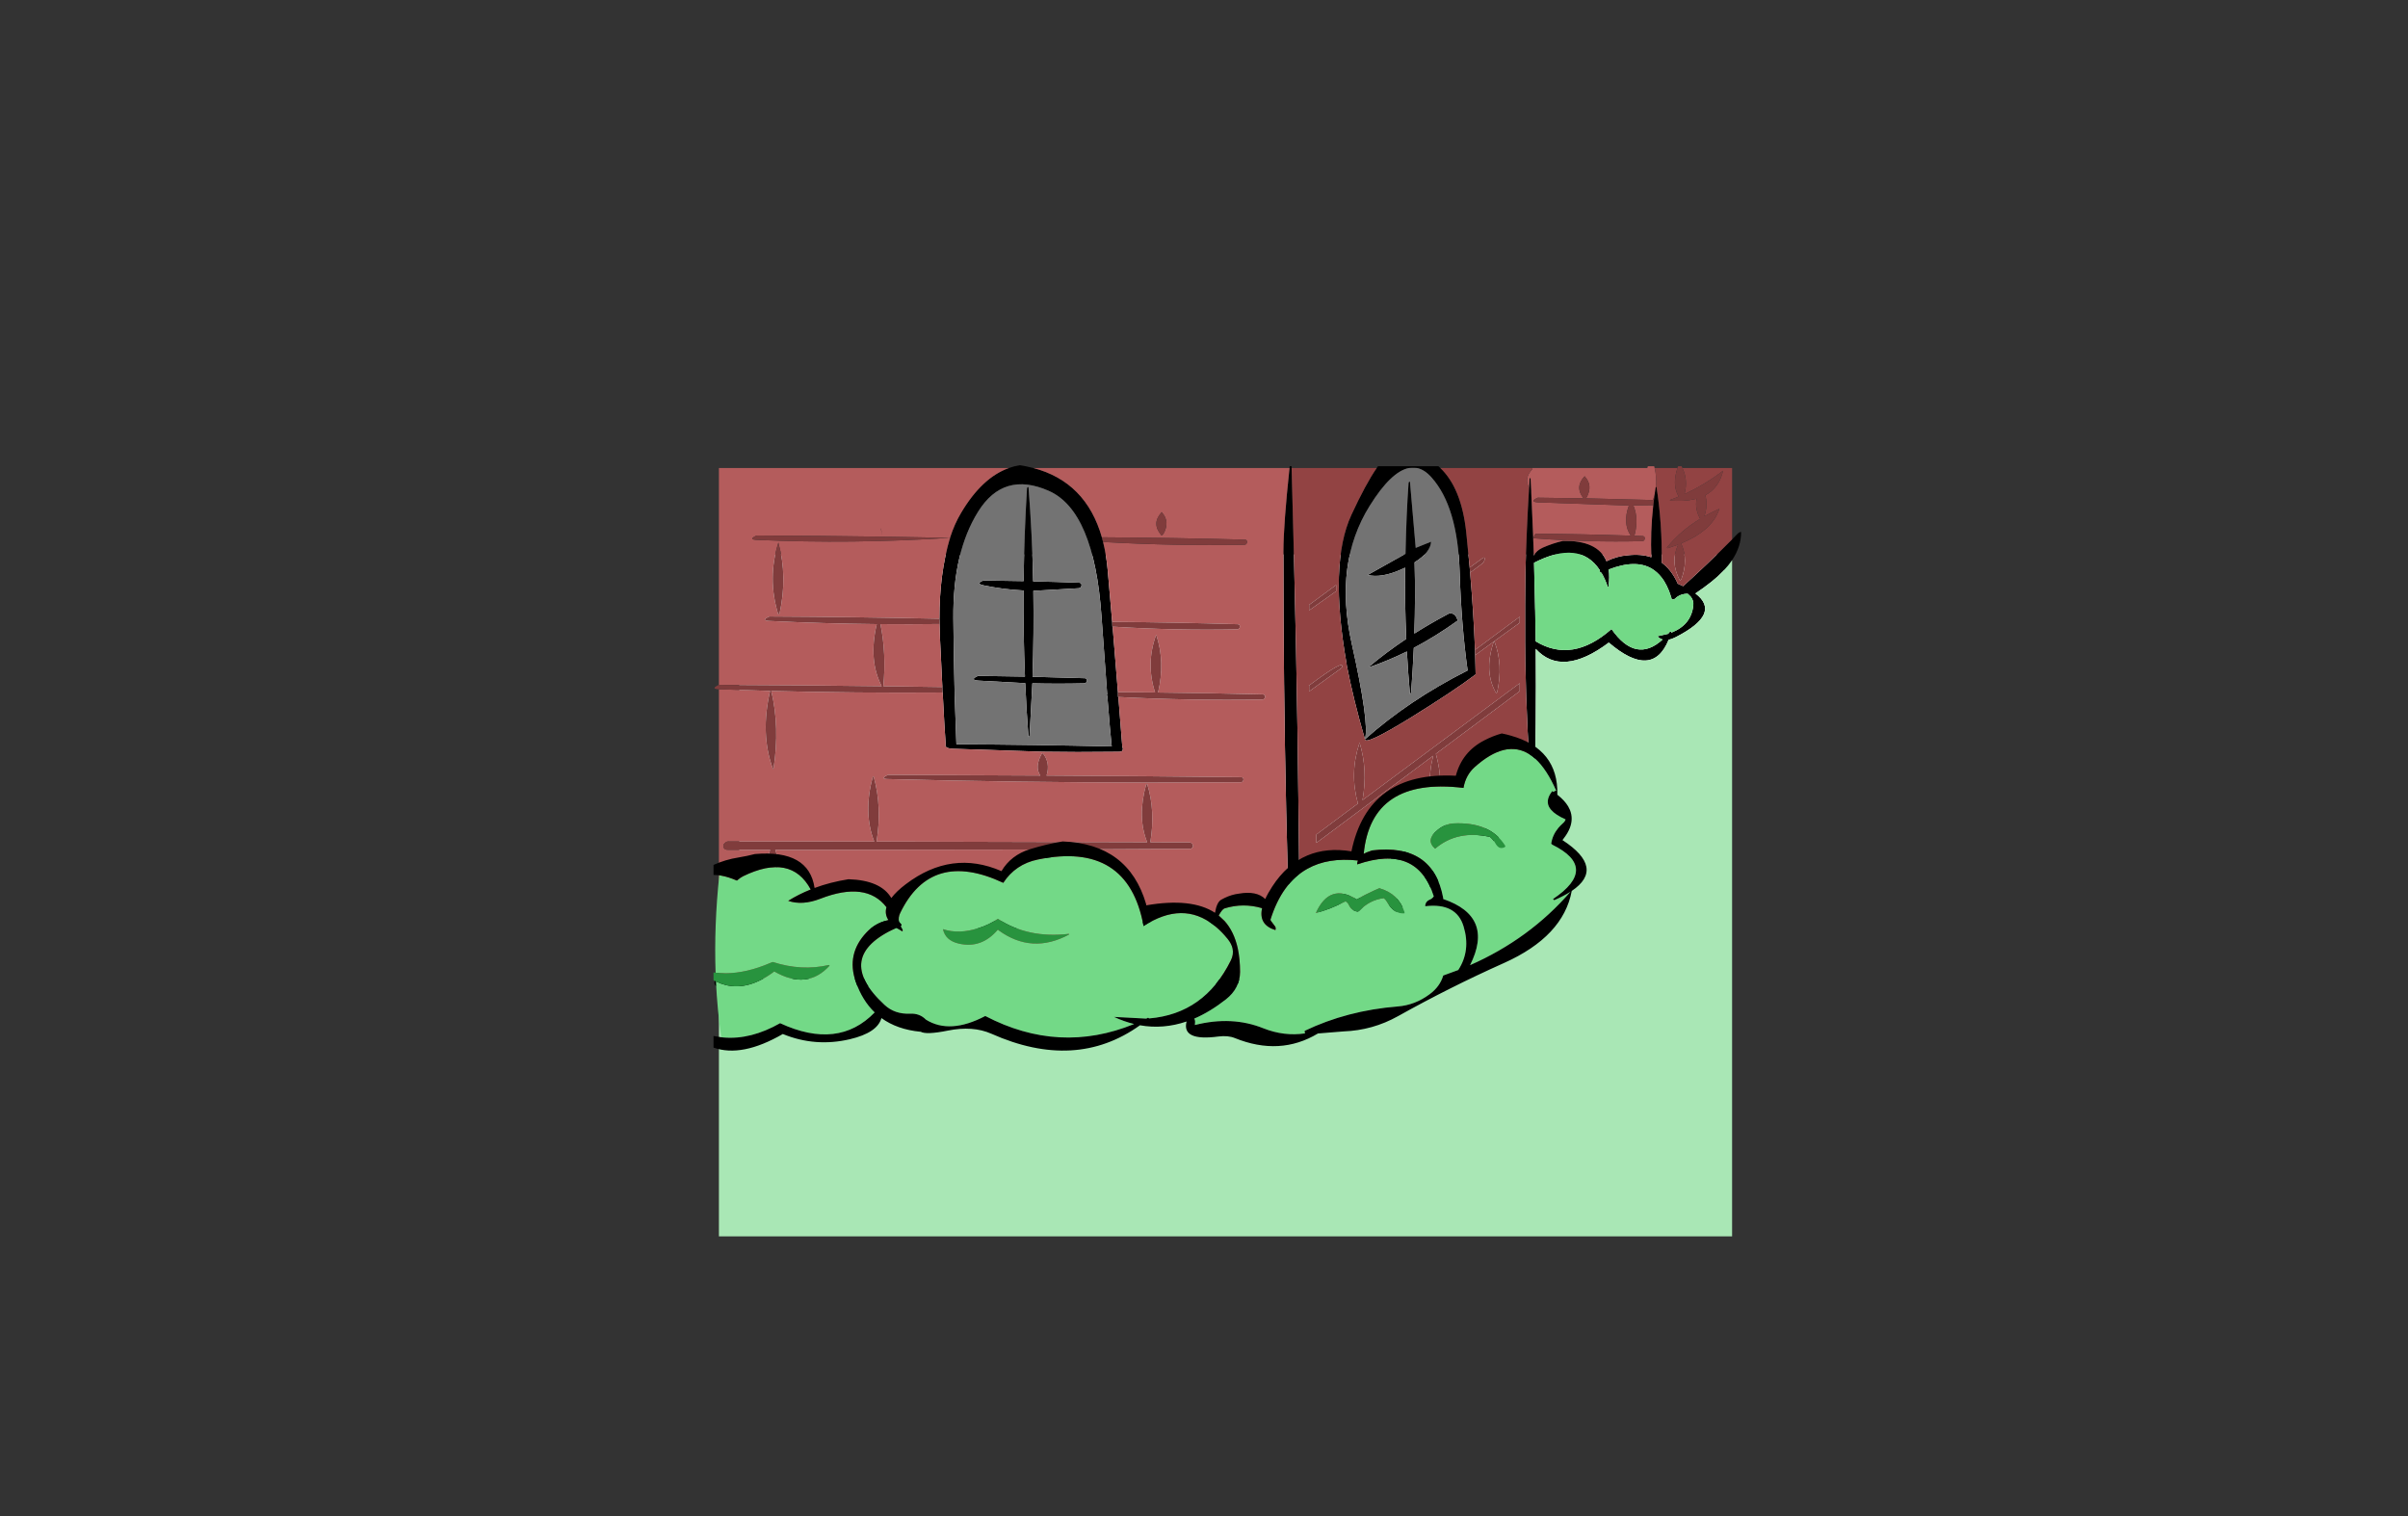 <?xml version="1.0" encoding="UTF-8" standalone="no"?>
<svg xmlns:xlink="http://www.w3.org/1999/xlink" height="842.55px" width="1337.95px" xmlns="http://www.w3.org/2000/svg">
  <rect width="100%" height="100%" fill="#333333" stroke="none"/>
  <g transform="matrix(1, 0, 0, 1, 407.45, 285.05)">
    <use height="4.5" transform="matrix(5.487, 0.0, 0.0, 81.567, 3.288, 23.017)" width="99.75" xlink:href="#shape0"/>
    <use height="428.5" transform="matrix(1.0, 0.0, 0.0, 1.0, -11.0, -26.55)" width="570.95" xlink:href="#shape1"/>
  </g>
  <defs>
    <g id="shape0" transform="matrix(1, 0, 0, 1, 49.85, -2.5)">
      <path d="M49.9 7.0 L-49.85 7.0 -49.85 2.5 49.9 2.5 49.9 7.0" fill="#ffffff" fill-rule="evenodd" stroke="none"/>
    </g>
    <g id="shape1" transform="matrix(1, 0, 0, 1, 11.0, 26.55)">
      <path d="M120.4 13.8 Q122.9 6.05 126.55 -0.05 138.15 -19.65 153.15 -25.0 156.05 -26.05 159.15 -26.55 163.1 -25.95 166.7 -25.0 196.0 -17.3 204.8 13.6 L205.45 16.1 Q207.3 23.45 208.05 32.1 L210.5 60.5 210.6 63.15 210.75 63.15 213.7 99.55 213.75 102.25 213.95 102.25 216.15 130.15 Q216.5 130.5 216.45 131.25 216.3 132.0 215.85 132.35 L214.95 132.65 210.6 132.7 Q191.3 132.95 172.0 132.65 L122.1 131.0 Q117.05 130.75 118.0 128.5 117.4 120.95 116.35 100.15 L116.3 99.75 Q116.1 98.5 116.15 96.7 L114.85 69.9 114.6 61.7 114.7 61.7 114.55 58.75 Q114.45 34.0 120.4 13.8 L120.4 14.85 Q120.6 13.8 120.4 13.8 M164.0 -14.5 Q166.05 11.6 166.6 38.0 179.4 38.25 192.2 38.75 193.55 38.85 193.5 40.25 193.2 41.65 191.9 41.8 L166.7 43.25 Q167.05 67.0 166.25 91.0 L195.2 91.8 Q196.55 91.8 196.5 93.25 196.2 94.6 195.0 94.65 180.55 95.0 166.15 94.65 L164.6 123.95 164.0 124.5 Q162.85 109.6 162.2 94.55 L136.15 93.15 Q131.05 92.75 136.0 90.5 L162.05 90.9 Q161.05 67.15 161.25 43.05 149.8 42.45 139.05 40.2 134.4 39.2 139.0 37.5 150.15 37.6 161.3 37.85 161.6 12.15 163.2 -13.95 163.25 -14.25 164.0 -14.5 M309.05 -25.0 L309.15 -26.0 310.2 -26.0 310.2 -25.0 Q313.2 81.2 314.05 166.0 L314.65 220.65 Q314.95 243.5 314.45 254.75 L314.25 257.3 Q373.95 209.75 433.4 163.0 L439.95 157.85 442.95 155.5 Q443.55 157.3 443.5 159.2 443.45 161.05 442.7 163.0 441.8 165.35 439.95 167.75 437.05 171.55 431.75 175.55 372.7 220.45 314.2 257.75 313.5 263.25 311.4 261.4 149.15 263.35 -8.0 263.15 -10.6 263.15 -10.5 260.75 L-10.35 260.1 Q-9.3 258.65 -8.0 258.5 149.5 258.5 306.95 259.0 308.2 259.0 309.9 259.7 L310.15 259.8 309.95 259.5 309.35 242.0 Q308.05 204.2 307.2 166.0 305.6 94.25 305.65 21.25 305.7 6.35 309.05 -25.0 M357.5 -25.0 L358.2 -26.0 391.75 -26.0 392.85 -25.0 Q404.55 -13.8 407.2 10.45 L409.15 30.3 409.4 33.2 409.4 33.15 Q411.3 55.3 412.1 76.1 L412.15 79.0 412.2 79.0 412.45 89.7 Q400.1 99.05 375.65 114.15 351.2 129.15 350.95 125.75 375.3 104.05 407.5 87.75 L408.0 87.5 Q404.5 62.5 403.55 32.4 402.45 -3.45 388.0 -19.7 384.1 -24.15 379.8 -25.0 377.65 -25.45 375.45 -25.0 365.5 -23.1 353.6 -4.0 333.65 27.95 343.6 72.5 353.55 117.0 350.95 125.75 344.6 103.85 340.95 85.1 L340.75 84.05 340.8 84.0 Q330.85 28.2 343.45 1.0 351.35 -16.1 357.5 -25.0 M554.95 14.65 L558.0 11.55 Q558.95 10.6 559.95 10.5 560.05 18.5 554.95 26.2 550.9 32.25 543.55 38.15 539.1 41.7 534.55 44.7 549.3 55.85 523.7 68.95 521.55 70.05 519.7 70.4 510.65 92.7 486.45 72.0 460.45 91.5 445.85 75.5 446.2 116.8 445.05 158.75 445.05 159.85 443.95 160.25 L443.85 159.15 Q440.75 121.3 440.05 82.55 L439.95 71.8 439.95 51.05 440.1 33.6 Q440.7 9.95 442.15 -14.0 L442.45 -19.2 442.95 -19.5 443.35 -12.25 443.35 -11.45 444.45 13.9 444.45 14.45 444.45 14.75 444.8 23.6 Q446.25 20.8 449.85 19.2 455.35 16.8 460.95 15.5 480.4 15.15 485.15 26.8 490.9 23.95 496.95 23.5 504.35 22.65 510.1 24.6 509.5 10.75 511.1 -3.9 L511.9 -10.35 512.45 -14.2 512.55 -14.35 512.95 -14.5 Q516.15 6.05 515.85 27.6 521.1 31.4 524.4 38.5 L524.7 39.25 527.75 40.65 Q541.45 28.3 554.95 14.65 M136.05 -0.8 Q121.9 21.8 122.25 58.6 122.4 77.85 122.95 99.65 L122.95 100.45 123.95 128.5 Q167.1 128.75 210.25 129.7 209.4 122.0 207.8 101.6 207.3 101.3 207.75 100.85 L204.55 57.1 Q200.45 -1.2 175.3 -12.3 150.15 -23.4 136.05 -0.8 M375.95 -17.5 L379.15 19.4 387.7 15.95 Q387.4 21.85 378.55 27.4 379.05 47.05 378.4 67.0 387.2 61.4 396.55 56.45 L397.95 55.7 Q401.05 55.6 402.2 58.95 L402.45 59.8 Q390.4 68.45 378.1 74.95 377.55 87.35 376.6 99.9 L375.95 100.55 Q374.9 88.8 374.25 76.95 364.0 82.0 353.6 85.6 L353.45 85.2 Q363.25 77.05 373.9 69.95 373.05 50.3 373.25 30.35 L370.8 31.5 Q360.05 36.25 352.45 34.45 L373.5 22.65 Q373.95 0.55 375.2 -16.85 375.2 -17.2 375.95 -17.5 M521.4 66.4 Q532.25 62.1 533.4 51.4 533.7 48.5 531.9 46.4 L530.45 45.0 Q530.35 44.85 530.2 44.85 526.0 44.9 523.3 47.55 522.7 48.1 521.45 48.0 L521.05 46.6 Q519.0 39.85 515.6 35.6 513.3 32.75 510.45 31.0 501.4 25.55 486.35 31.4 487.0 35.6 486.25 40.95 L485.95 41.25 Q484.4 36.6 482.3 33.1 L482.1 33.2 Q481.95 33.25 481.45 32.5 L481.35 31.6 Q470.05 14.75 444.9 27.65 L445.5 53.6 445.55 54.95 445.65 61.5 445.8 71.3 Q466.15 83.7 487.95 64.5 501.5 83.85 516.35 70.3 514.7 69.8 513.45 68.5 L519.4 67.15 520.45 65.9 521.2 66.0 521.1 66.3 521.05 66.55 521.4 66.4" fill="#000000" fill-rule="evenodd" stroke="none"/>
      <path d="M153.15 -25.0 Q138.15 -19.65 126.55 -0.05 122.9 6.05 120.4 13.8 114.45 34.0 114.55 58.75 67.25 57.75 20.0 57.5 15.05 59.75 20.1 60.0 49.85 61.45 79.7 61.75 74.95 81.9 82.45 96.25 37.2 95.65 -8.0 95.5 L-8.0 -25.0 153.15 -25.0 M114.6 61.7 L114.85 69.9 116.15 96.7 83.35 96.25 Q85.1 78.2 81.75 61.75 98.15 61.9 114.6 61.7 M116.3 99.75 L116.35 100.15 Q117.4 120.95 118.0 128.5 117.05 130.75 122.1 131.0 L172.0 132.65 Q191.3 132.95 210.6 132.7 L214.95 132.65 215.85 132.35 Q216.3 132.0 216.45 131.25 216.5 130.5 216.15 130.15 L213.95 102.25 Q253.85 104.3 293.95 103.65 295.2 103.65 295.45 102.25 295.55 100.85 294.2 100.8 265.1 100.05 236.0 99.75 240.0 82.8 235.0 67.7 L234.95 67.5 234.95 67.7 Q229.1 83.55 234.35 99.7 L213.7 99.55 210.75 63.15 Q245.25 65.35 279.95 64.65 281.2 64.65 281.45 63.25 281.55 61.85 280.2 61.8 245.35 60.75 210.5 60.5 L208.05 32.1 Q207.3 23.45 205.45 16.1 L204.8 13.6 Q196.0 -17.3 166.7 -25.0 L309.05 -25.0 Q305.7 6.35 305.65 21.25 305.6 94.25 307.2 166.0 308.05 204.2 309.35 242.0 L309.95 259.5 309.9 259.7 Q308.2 259.0 306.95 259.0 149.5 258.5 -8.0 258.5 L-8.0 97.95 -7.9 97.95 20.45 98.85 Q14.9 122.7 21.9 141.9 L22.0 142.25 22.15 142.15 22.2 142.1 22.4 141.7 Q25.85 118.95 21.1 98.9 68.65 100.1 116.3 99.75 M238.05 -0.4 L237.95 -0.5 237.9 -0.3 Q232.15 5.9 237.95 12.5 L238.85 11.8 Q242.9 4.85 238.05 -0.4 M443.95 -25.0 L507.85 -25.0 508.15 -26.0 511.65 -26.0 511.9 -25.0 Q513.15 -19.9 512.6 -14.5 L512.55 -14.35 512.45 -14.2 511.9 -10.35 511.05 -7.2 473.85 -8.15 473.85 -8.2 Q477.95 -15.2 472.95 -20.5 L472.9 -20.3 Q467.4 -14.4 472.4 -8.15 L446.95 -8.5 Q442.05 -6.25 447.15 -5.9 L497.6 -4.15 Q494.0 5.75 498.65 12.6 472.3 11.7 445.95 11.5 445.1 11.9 444.65 13.95 L446.15 14.15 Q475.45 16.35 504.95 15.65 506.2 15.65 506.45 14.25 506.5 12.85 505.2 12.8 L500.65 12.65 Q503.25 3.45 500.1 -4.2 L510.95 -4.35 511.15 -4.35 511.1 -3.9 Q509.5 10.75 510.1 24.6 504.35 22.65 496.95 23.5 490.9 23.95 485.15 26.8 480.4 15.15 460.95 15.5 455.35 16.8 449.85 19.2 446.25 20.8 444.8 23.6 L444.45 14.75 444.45 14.45 444.45 13.9 443.35 -11.45 443.35 -12.25 442.95 -19.5 442.45 -19.2 442.15 -14.0 Q439.2 -19.3 443.9 -24.3 L443.95 -24.5 443.95 -25.0 M205.45 16.1 Q244.6 18.35 283.95 17.65 285.2 17.65 285.45 16.25 285.55 14.85 284.2 14.8 244.6 13.75 205.0 13.5 L205.45 16.1 M174.05 145.9 Q176.25 138.8 172.0 133.5 171.5 133.6 171.3 133.9 167.3 141.2 170.6 145.9 L86.0 145.5 Q81.05 147.75 86.0 147.85 158.0 149.7 229.95 149.8 L281.95 149.65 Q283.2 149.6 283.45 148.25 283.5 146.8 282.2 146.8 228.1 146.2 174.05 145.9 M175.2 187.0 L253.95 186.6 Q254.6 186.6 255.1 185.9 L255.45 185.25 Q255.3 183.0 252.95 183.0 L231.7 182.95 Q234.6 165.65 230.0 150.7 L229.95 150.5 Q229.45 150.6 229.4 150.85 224.3 168.9 229.95 182.95 L79.6 182.55 Q82.7 163.35 78.05 146.7 L78.0 146.5 77.4 146.85 Q72.15 166.8 78.3 182.55 L-3.0 182.5 Q-4.3 182.65 -5.35 184.1 L-5.5 184.75 Q-5.6 187.15 -3.0 187.15 L20.45 187.2 Q16.8 197.4 22.85 204.1 L23.0 204.25 23.45 203.65 Q26.25 194.5 23.3 187.2 L174.35 187.0 Q168.95 203.9 175.95 216.15 L176.0 216.25 176.25 215.95 Q179.95 200.3 175.2 187.0 M82.0 8.75 L82.8 12.45 82.0 8.5 82.0 8.75 M120.4 13.8 L82.85 13.15 82.8 13.15 Q47.9 12.65 13.0 12.5 8.05 14.75 13.1 14.95 66.25 17.3 120.4 13.8 M25.1 16.75 L25.0 16.5 24.95 16.75 Q18.8 36.4 25.0 56.5 L25.7 55.85 Q30.2 35.35 25.1 16.75 M24.0 226.5 Q22.7 226.65 21.65 228.1 L21.45 228.75 Q21.4 231.15 24.0 231.15 145.0 231.35 265.95 230.6 266.6 230.6 267.1 229.9 L267.45 229.25 Q267.3 227.0 264.95 227.0 144.5 226.5 24.0 226.5" fill="#b45c5c" fill-rule="evenodd" stroke="none"/>
      <path d="M164.0 -14.5 Q163.25 -14.25 163.2 -13.95 161.6 12.15 161.3 37.85 150.15 37.6 139.0 37.5 134.4 39.2 139.05 40.2 149.8 42.45 161.25 43.05 161.05 67.15 162.05 90.9 L136.0 90.5 Q131.05 92.75 136.15 93.15 L162.2 94.55 Q162.85 109.6 164.0 124.5 L164.6 123.95 166.15 94.65 Q180.55 95.0 195.0 94.65 196.2 94.6 196.5 93.25 196.55 91.8 195.2 91.8 L166.25 91.0 Q167.05 67.0 166.7 43.25 L191.9 41.8 Q193.2 41.65 193.5 40.25 193.55 38.85 192.2 38.75 179.4 38.25 166.6 38.0 166.05 11.6 164.0 -14.5 M375.95 -17.5 Q375.2 -17.2 375.2 -16.85 373.95 0.55 373.5 22.65 L352.45 34.45 Q360.05 36.25 370.8 31.5 L373.25 30.35 Q373.05 50.3 373.9 69.95 363.25 77.05 353.45 85.2 L353.6 85.6 Q364.0 82.0 374.25 76.95 374.9 88.8 375.95 100.55 L376.6 99.9 Q377.55 87.35 378.1 74.95 390.4 68.45 402.45 59.8 L402.2 58.95 Q401.05 55.6 397.95 55.7 L396.55 56.45 Q387.2 61.4 378.4 67.0 379.05 47.05 378.55 27.4 387.4 21.85 387.7 15.95 L379.15 19.4 375.95 -17.5 M136.05 -0.8 Q150.15 -23.4 175.3 -12.3 200.45 -1.2 204.55 57.1 L207.75 100.85 Q207.3 101.3 207.8 101.6 209.4 122.0 210.25 129.7 167.1 128.75 123.95 128.5 L122.95 100.45 122.95 99.65 Q122.4 77.85 122.25 58.6 121.9 21.8 136.05 -0.8 M379.8 -25.0 Q384.1 -24.15 388.0 -19.7 402.45 -3.45 403.55 32.4 404.5 62.5 408.0 87.5 L407.5 87.75 Q375.3 104.05 350.95 125.75 353.55 117.0 343.6 72.5 333.65 27.95 353.6 -4.0 365.5 -23.1 375.45 -25.0 L379.8 -25.0" fill="#737373" fill-rule="evenodd" stroke="none"/>
      <path d="M237.9 -0.3 L237.95 -0.5 238.05 -0.4 237.9 -0.3 M422.4 71.85 Q422.45 71.6 422.95 71.5 L423.0 71.65 422.4 71.85 M348.0 127.7 L347.95 127.7 347.95 127.5 348.0 127.7 M390.9 168.1 L391.25 167.95 390.95 168.25 390.9 168.1 M434.95 140.05 L436.95 138.55 436.95 143.0 434.95 144.5 432.95 146.0 346.2 210.75 323.95 227.3 323.95 222.65 432.95 141.5 434.95 140.05 M347.95 228.25 Q341.1 221.8 346.3 210.9 346.45 210.6 346.95 210.5 351.9 218.05 348.3 227.9 L347.95 228.25 M319.95 96.0 L319.7 96.0 319.85 95.9 319.95 96.0 M234.95 67.7 L234.95 67.5 235.0 67.7 234.95 67.7 M174.35 187.0 L175.2 187.0 Q179.95 200.3 176.25 215.95 L176.0 216.25 175.95 216.15 Q168.95 203.9 174.35 187.0 M230.0 150.7 L229.4 150.85 Q229.45 150.6 229.95 150.5 L230.0 150.7 M78.05 146.7 L77.4 146.85 78.0 146.5 78.05 146.7 M22.85 204.1 L23.45 203.65 23.0 204.25 22.85 204.1 M82.0 8.75 L82.0 8.5 82.8 12.45 82.0 8.75 M25.1 16.75 L24.95 16.75 25.0 16.5 25.1 16.75 M22.4 141.7 L22.2 142.1 22.15 142.15 22.0 142.25 21.9 141.9 22.4 141.7 M24.0 226.5 Q144.5 226.5 264.95 227.0 267.3 227.0 267.45 229.25 L267.1 229.9 Q266.6 230.6 265.95 230.6 145.0 231.35 24.0 231.15 21.4 231.15 21.45 228.75 L21.65 228.1 Q22.7 226.65 24.0 226.5" fill="#0d0d0d" fill-rule="evenodd" stroke="none"/>
      <path d="M443.5 159.2 Q443.55 157.3 442.95 155.5 L439.95 157.85 433.4 163.0 Q373.95 209.75 314.25 257.3 L314.45 254.75 Q314.95 243.5 314.65 220.65 L314.05 166.0 Q313.2 81.2 310.2 -25.0 L357.5 -25.0 Q351.35 -16.1 343.45 1.0 330.85 28.2 340.8 84.0 L340.75 84.05 340.95 85.1 Q344.6 103.85 350.95 125.75 351.2 129.15 375.65 114.15 400.1 99.05 412.45 89.7 L412.2 79.0 422.25 71.65 432.95 63.9 434.95 62.45 436.95 61.0 436.95 57.65 434.95 59.15 432.95 60.6 412.1 76.1 Q411.3 55.3 409.4 33.15 L416.0 28.2 Q417.25 27.2 417.5 25.65 417.55 24.15 416.25 25.15 L409.15 30.3 407.2 10.45 Q404.55 -13.8 392.85 -25.0 L443.95 -25.0 443.95 -24.5 443.9 -24.3 Q439.2 -19.3 442.15 -14.0 440.7 9.95 440.1 33.6 L439.95 51.05 439.95 71.8 440.05 82.55 Q440.75 121.3 443.85 159.15 L443.5 159.2 M511.9 -25.0 L524.6 -25.0 Q521.45 -15.65 525.25 -9.1 L520.45 -7.25 520.5 -6.9 Q523.9 -6.65 526.95 -6.75 L527.0 -6.75 Q531.55 -6.95 535.25 -7.95 534.1 -2.45 537.2 3.25 526.25 9.9 518.7 19.25 519.1 19.6 519.3 19.55 L524.95 17.6 Q520.45 27.35 525.95 37.5 L526.75 36.8 Q530.8 26.05 526.65 16.9 544.05 9.65 547.9 -2.35 543.5 -0.4 539.5 1.85 541.65 -4.35 540.05 -9.85 547.75 -14.0 549.95 -23.5 539.75 -15.7 528.5 -10.5 530.55 -18.3 527.35 -25.0 L554.95 -25.0 554.95 14.65 Q541.45 28.3 527.75 40.65 L524.7 39.25 524.4 38.5 Q521.1 31.4 515.85 27.6 516.15 6.05 512.95 -14.5 L512.6 -14.5 Q513.15 -19.9 511.9 -25.0 M423.0 71.65 L422.95 71.5 Q422.45 71.6 422.4 71.85 416.9 88.4 423.95 100.25 L424.4 99.65 Q427.8 84.35 423.0 71.65 M391.25 167.95 Q394.9 149.75 390.35 133.8 L432.95 102.0 434.95 100.5 436.95 99.0 436.95 94.6 434.95 96.1 432.95 97.55 349.6 159.55 Q352.6 142.85 348.0 127.7 L347.95 127.5 347.95 127.7 Q342.3 144.35 347.05 161.45 L323.95 178.65 323.95 183.3 388.85 134.9 Q384.25 153.65 390.9 168.1 L390.95 168.25 391.25 167.95 M334.95 40.0 L319.95 51.05 319.95 54.1 334.95 43.45 334.95 40.0 M347.95 228.25 L348.3 227.9 Q351.9 218.05 346.95 210.5 346.45 210.6 346.3 210.9 341.1 221.8 347.95 228.25 M434.95 140.05 L432.95 141.5 323.95 222.65 323.95 227.3 346.2 210.75 432.95 146.0 434.95 144.5 436.95 143.0 436.95 138.55 434.95 140.05 M319.85 95.9 L319.7 96.0 319.95 96.0 319.95 99.15 338.05 86.05 Q340.65 80.3 319.85 95.9" fill="#924343" fill-rule="evenodd" stroke="none"/>
      <path d="M-8.0 263.15 Q149.15 263.35 311.4 261.4 313.5 263.25 314.2 257.75 372.7 220.45 431.75 175.55 437.05 171.55 439.95 167.75 441.8 165.35 442.7 163.0 443.45 161.05 443.5 159.2 L443.85 159.15 443.95 160.25 Q445.05 159.85 445.05 158.75 446.2 116.8 445.85 75.5 460.45 91.5 486.45 72.0 510.65 92.7 519.7 70.4 521.55 70.05 523.7 68.95 549.3 55.85 534.55 44.7 539.1 41.7 543.55 38.15 550.9 32.25 554.95 26.2 L554.95 401.95 -8.0 401.95 -8.0 263.15 M521.1 66.3 L521.4 66.4 521.05 66.55 521.1 66.3" fill="#a9e7b5" fill-rule="evenodd" stroke="none"/>
      <path d="M445.5 53.6 L444.9 27.65 Q470.05 14.75 481.35 31.6 L481.45 32.5 Q481.95 33.25 482.1 33.2 L482.3 33.1 Q484.4 36.6 485.95 41.25 L486.25 40.95 Q487.0 35.6 486.35 31.4 501.4 25.55 510.45 31.0 513.3 32.75 515.6 35.6 519.0 39.85 521.05 46.6 L521.45 48.0 Q522.7 48.1 523.3 47.55 526.0 44.9 530.2 44.85 530.35 44.85 530.45 45.0 L531.9 46.4 Q533.7 48.5 533.4 51.4 532.25 62.1 521.4 66.4 L521.1 66.3 521.2 66.0 520.45 65.9 519.4 67.15 513.45 68.5 Q514.7 69.8 516.35 70.3 501.5 83.85 487.95 64.5 466.15 83.7 445.8 71.3 L445.65 61.5 445.55 54.95 445.55 53.7 445.5 53.6" fill="#73d987" fill-rule="evenodd" stroke="none"/>
      <path d="M120.4 13.8 Q120.6 13.8 120.4 14.85 L120.4 13.8 Q66.25 17.3 13.1 14.95 8.05 14.75 13.0 12.5 47.9 12.65 82.8 13.15 L82.85 13.15 120.4 13.8 M114.55 58.75 L114.7 61.7 114.6 61.7 Q98.15 61.9 81.75 61.75 85.1 78.2 83.35 96.25 L116.15 96.7 Q116.1 98.5 116.3 99.75 68.65 100.1 21.1 98.9 25.85 118.95 22.4 141.7 L21.9 141.9 Q14.9 122.7 20.45 98.85 L-7.9 97.95 -8.0 97.95 Q-12.9 97.75 -8.0 95.5 37.2 95.65 82.45 96.25 74.95 81.9 79.7 61.75 49.85 61.45 20.1 60.0 15.05 59.75 20.0 57.5 67.25 57.75 114.55 58.75 M213.95 102.25 L213.75 102.25 213.7 99.55 234.35 99.7 Q229.1 83.55 234.95 67.7 L235.0 67.7 Q240.0 82.8 236.0 99.75 265.1 100.05 294.2 100.8 295.55 100.85 295.45 102.25 295.2 103.65 293.95 103.65 253.85 104.3 213.95 102.25 M210.75 63.15 L210.6 63.15 210.5 60.5 Q245.35 60.75 280.2 61.8 281.55 61.85 281.45 63.25 281.2 64.65 279.95 64.65 245.25 65.35 210.75 63.15 M237.9 -0.3 L238.05 -0.4 Q242.9 4.85 238.85 11.8 L237.95 12.5 Q232.15 5.9 237.9 -0.3 M524.6 -25.0 L524.95 -26.0 526.85 -26.0 527.35 -25.0 Q530.55 -18.3 528.5 -10.5 539.75 -15.7 549.95 -23.5 547.75 -14.0 540.05 -9.85 541.65 -4.35 539.5 1.85 543.5 -0.4 547.9 -2.35 544.05 9.65 526.65 16.9 530.8 26.05 526.75 36.8 L525.95 37.5 Q520.45 27.35 524.95 17.6 L519.3 19.55 Q519.1 19.6 518.7 19.25 526.25 9.9 537.2 3.25 534.1 -2.45 535.25 -7.95 531.55 -6.95 527.0 -6.75 L526.95 -6.75 Q523.9 -6.65 520.5 -6.9 L520.45 -7.25 525.25 -9.1 Q521.45 -15.65 524.6 -25.0 M412.2 79.0 L412.15 79.0 412.1 76.1 432.95 60.6 434.95 59.15 436.95 57.65 436.95 61.0 434.95 62.45 432.95 63.9 422.25 71.65 412.2 79.0 M409.4 33.15 L409.4 33.2 409.15 30.3 416.25 25.15 Q417.55 24.15 417.5 25.65 417.25 27.2 416.0 28.2 L409.4 33.15 M511.1 -3.9 L511.15 -4.35 510.95 -4.35 500.1 -4.2 Q503.25 3.45 500.65 12.65 L505.2 12.8 Q506.5 12.85 506.45 14.25 506.2 15.65 504.95 15.65 475.45 16.35 446.15 14.15 L444.65 13.95 Q445.1 11.9 445.95 11.5 472.3 11.7 498.65 12.6 494.0 5.75 497.6 -4.15 L447.15 -5.9 Q442.05 -6.25 446.95 -8.5 L472.4 -8.15 Q467.4 -14.4 472.9 -20.3 L472.95 -20.5 Q477.95 -15.2 473.85 -8.2 L473.85 -8.15 511.05 -7.2 511.9 -10.35 511.1 -3.9 M422.4 71.85 L423.0 71.65 Q427.8 84.35 424.4 99.65 L423.95 100.25 Q416.9 88.4 422.4 71.85 M348.0 127.7 Q352.6 142.85 349.6 159.55 L432.95 97.55 434.95 96.1 436.95 94.6 436.95 99.0 434.95 100.5 432.95 102.0 390.35 133.8 Q394.9 149.75 391.25 167.95 L390.9 168.1 Q384.25 153.65 388.85 134.9 L323.95 183.3 323.95 178.65 347.05 161.45 Q342.3 144.35 347.95 127.7 L348.0 127.7 M334.95 40.0 L334.95 43.45 319.95 54.1 319.95 51.05 334.95 40.0 M205.45 16.1 L205.0 13.5 Q244.6 13.75 284.2 14.8 285.55 14.85 285.45 16.25 285.2 17.65 283.95 17.65 244.6 18.35 205.45 16.1 M319.95 96.0 L319.85 95.9 Q340.65 80.3 338.05 86.05 L319.95 99.15 319.95 96.0 M174.05 145.9 Q228.1 146.2 282.2 146.8 283.5 146.8 283.45 148.25 283.2 149.6 281.95 149.65 L229.95 149.8 Q158.0 149.7 86.0 147.85 81.05 147.75 86.0 145.5 L170.6 145.9 Q167.3 141.2 171.3 133.9 171.5 133.6 172.0 133.5 176.25 138.8 174.05 145.9 M175.2 187.0 L174.35 187.0 23.3 187.2 Q26.25 194.5 23.45 203.65 L22.85 204.1 Q16.8 197.4 20.45 187.2 L-3.0 187.15 Q-5.6 187.15 -5.5 184.75 L-5.35 184.1 Q-4.3 182.65 -3.0 182.5 L78.3 182.55 Q72.15 166.8 77.4 146.85 L78.05 146.7 Q82.7 163.35 79.6 182.55 L229.95 182.95 Q224.3 168.9 229.4 150.85 L230.0 150.7 Q234.6 165.65 231.7 182.95 L252.95 183.0 Q255.3 183.0 255.45 185.25 L255.1 185.9 Q254.6 186.6 253.95 186.6 L175.2 187.0 M24.95 16.75 L25.1 16.75 Q30.2 35.35 25.7 55.85 L25.0 56.5 Q18.8 36.4 24.95 16.75" fill="#803c3c" fill-rule="evenodd" stroke="none"/>
      <path d="M256.45 284.45 L256.5 283.75 Q256.75 281.95 256.1 280.95 264.9 277.15 273.65 270.3 281.5 264.15 281.55 255.0 281.55 247.85 280.3 242.0 278.25 232.6 272.95 226.7 L269.7 223.65 Q271.65 220.1 272.95 219.7 283.35 216.5 293.8 219.6 291.75 228.85 301.2 231.75 301.6 230.65 301.05 229.75 L298.65 226.55 298.45 226.0 Q304.85 205.55 318.95 197.7 330.45 191.25 347.05 193.1 L346.65 194.5 346.7 195.25 Q380.0 183.8 389.2 213.0 388.4 214.25 387.05 214.8 384.85 215.7 384.5 217.75 L384.45 218.5 Q401.75 216.45 405.75 229.7 409.85 243.1 402.8 253.95 L394.45 257.0 Q392.65 263.15 386.9 267.4 378.75 273.45 369.15 274.2 341.05 276.45 317.45 287.75 317.4 288.6 317.7 289.15 306.0 290.9 294.45 286.3 277.1 279.35 256.7 284.45 L256.45 284.45 M351.9 188.6 Q351.0 188.95 350.25 189.4 354.45 146.55 405.7 152.75 406.95 145.6 411.95 141.15 420.45 133.55 427.95 131.7 L429.95 131.3 431.95 131.15 Q446.75 130.55 457.2 154.25 456.3 154.45 455.7 155.0 L454.95 154.5 454.9 154.7 Q451.4 159.2 453.1 163.0 453.55 164.0 454.45 165.0 456.85 167.8 462.45 170.25 462.05 171.45 461.05 172.3 459.55 173.6 458.4 175.0 455.15 178.9 454.45 183.75 L455.05 184.3 Q481.2 197.2 455.45 214.5 L456.1 215.15 Q461.4 212.85 465.15 210.45 442.45 236.65 409.35 251.25 422.95 224.2 394.45 214.5 L394.4 213.75 Q388.7 183.4 354.95 187.5 L351.9 188.6 M391.2 176.2 Q384.45 181.8 389.95 186.5 402.35 175.95 420.45 180.0 422.3 181.6 423.4 183.6 425.65 187.6 428.95 185.5 L428.95 184.9 Q420.55 171.45 399.95 172.5 395.05 172.95 391.2 176.2 M-6.7 291.3 Q-8.9 276.05 -9.65 260.3 -6.95 261.6 -4.2 262.3 8.65 265.4 22.75 254.75 41.05 265.25 53.5 251.5 L53.1 251.15 Q37.95 254.65 22.0 249.5 21.3 249.65 20.2 250.15 7.35 255.65 -4.15 255.75 L-9.85 255.45 Q-10.75 229.1 -7.8 201.3 L-6.7 201.5 Q-2.75 202.2 2.0 204.25 3.9 202.6 5.4 201.85 32.05 188.85 43.0 209.2 36.35 211.85 30.5 215.5 38.35 218.2 48.3 214.35 73.85 204.4 85.1 219.05 84.0 222.85 86.15 226.15 L85.0 226.5 Q78.75 228.05 74.0 233.05 62.65 245.05 68.05 260.5 71.7 270.95 78.55 277.5 58.35 298.45 26.0 283.5 9.8 292.7 -5.3 291.45 L-6.7 291.3 M125.05 239.2 Q137.85 242.3 147.0 231.5 L147.5 231.95 Q165.95 245.3 186.5 234.25 L186.5 233.85 Q163.7 236.5 147.0 225.5 142.25 228.75 136.45 230.6 125.4 234.2 116.5 231.25 117.8 237.45 125.05 239.2 M372.95 222.5 L373.0 221.8 Q369.65 211.55 358.95 208.5 357.75 209.0 356.1 209.75 350.85 212.1 346.45 214.75 331.35 205.25 323.7 222.25 331.4 220.35 340.2 215.75 341.5 216.6 342.0 217.75 343.55 221.1 346.95 221.5 347.45 221.35 347.75 221.05 353.5 215.0 361.45 214.0 362.5 214.85 363.15 216.0 367.05 223.0 372.95 222.5 M230.95 280.75 L230.45 280.45 229.45 280.95 211.5 280.0 Q217.1 282.6 222.7 283.95 181.1 300.95 140.0 279.5 120.3 289.85 107.0 281.5 103.55 277.95 98.2 278.2 89.7 278.6 84.0 273.3 55.05 246.5 90.65 230.5 L94.0 232.5 Q94.25 231.75 93.95 231.35 L92.85 229.55 93.5 229.25 93.3 228.6 92.05 227.15 Q91.55 224.7 92.7 222.3 109.9 186.7 150.0 205.5 156.8 195.1 169.2 192.55 219.3 182.2 227.95 229.5 249.75 215.35 267.1 229.1 L267.1 229.15 267.15 229.15 Q270.1 231.45 272.95 234.65 L274.65 236.65 Q276.8 239.3 277.4 242.0 278.1 245.35 276.4 248.7 261.75 278.3 231.0 280.85 L230.95 280.75" fill="#73d987" fill-rule="evenodd" stroke="none"/>
      <path d="M351.9 188.6 L354.95 187.5 Q388.7 183.4 394.4 213.75 L394.45 214.5 Q422.95 224.2 409.35 251.25 442.45 236.65 465.15 210.45 461.4 212.85 456.1 215.15 L455.45 214.5 Q481.2 197.2 455.05 184.3 L454.45 183.75 Q455.15 178.9 458.4 175.0 459.55 173.6 461.05 172.3 462.05 171.45 462.45 170.25 456.85 167.8 454.45 165.0 453.55 164.0 453.1 163.0 451.4 159.2 454.9 154.7 L454.95 154.5 455.7 155.0 Q456.3 154.45 457.2 154.25 446.75 130.55 431.95 131.15 L429.95 131.3 427.95 131.7 Q420.45 133.55 411.95 141.15 406.95 145.6 405.7 152.75 354.45 146.55 350.25 189.4 351.0 188.95 351.9 188.6 M256.7 284.45 Q277.1 279.35 294.45 286.3 306.0 290.9 317.7 289.15 317.4 288.6 317.45 287.75 341.05 276.45 369.15 274.2 378.75 273.45 386.9 267.4 392.65 263.15 394.45 257.0 L402.8 253.95 Q409.85 243.1 405.75 229.7 401.75 216.45 384.45 218.5 L384.5 217.75 Q384.85 215.7 387.05 214.8 388.4 214.25 389.2 213.0 380.0 183.8 346.7 195.25 L346.65 194.5 347.05 193.1 Q330.45 191.25 318.95 197.7 304.85 205.55 298.45 226.0 L298.65 226.55 301.05 229.75 Q301.6 230.65 301.2 231.75 291.75 228.85 293.8 219.6 283.35 216.5 272.95 219.7 271.65 220.1 269.7 223.65 L272.95 226.7 Q278.25 232.6 280.3 242.0 281.55 247.85 281.55 255.0 281.5 264.15 273.65 270.3 264.9 277.15 256.1 280.95 256.75 281.95 256.5 283.75 L256.45 284.45 256.45 284.5 256.7 284.45 M-7.8 201.3 L-11.0 201.1 -11.0 195.55 Q-4.4 192.55 2.95 191.4 7.55 190.65 12.0 189.5 42.0 186.95 45.15 208.35 53.9 205.1 64.0 203.5 81.95 204.05 87.8 213.95 90.55 210.25 95.85 206.25 121.3 186.95 149.0 199.0 154.25 190.1 164.85 186.8 173.95 184.0 183.0 182.5 219.55 183.85 229.35 217.25 L229.45 218.0 Q254.65 213.65 267.65 222.15 268.6 216.35 271.05 214.9 L272.95 213.9 Q276.85 212.0 280.95 211.5 290.8 209.8 295.55 214.5 297.0 211.3 299.45 207.55 307.55 195.1 318.95 190.3 329.75 185.75 343.45 188.0 352.65 143.45 401.45 146.0 404.95 132.7 417.25 126.35 422.05 123.85 426.95 122.5 L427.95 122.7 429.95 123.15 431.95 123.7 Q458.45 131.1 457.85 156.55 461.85 159.65 463.85 163.0 L464.85 165.0 Q466.8 169.8 464.8 175.0 463.65 177.95 461.25 181.0 L460.7 181.75 Q484.65 197.35 465.85 210.0 461.15 235.3 428.2 250.05 398.1 263.5 369.3 279.6 355.25 287.45 339.1 288.05 L324.85 289.2 Q303.7 301.9 278.65 291.75 274.85 290.2 269.45 290.9 249.0 293.6 251.85 282.55 238.9 286.95 225.95 284.65 190.25 310.2 143.4 289.35 133.1 284.8 119.2 287.6 107.1 290.05 104.05 288.2 L104.0 288.25 Q91.05 287.0 82.3 280.65 80.05 288.8 64.75 292.4 45.55 296.9 27.5 289.5 4.75 302.65 -11.0 297.05 L-11.0 290.6 -6.7 291.3 -5.3 291.45 Q9.8 292.7 26.0 283.5 58.35 298.45 78.55 277.5 71.7 270.95 68.05 260.5 62.65 245.05 74.0 233.05 78.75 228.05 85.0 226.5 L86.15 226.15 Q84.0 222.85 85.1 219.05 73.85 204.4 48.3 214.35 38.35 218.2 30.5 215.5 36.35 211.85 43.0 209.2 32.05 188.85 5.4 201.85 3.9 202.6 2.0 204.25 -2.75 202.2 -6.7 201.5 L-7.8 201.3 M231.0 280.85 Q261.75 278.3 276.4 248.7 278.1 245.35 277.4 242.0 276.8 239.3 274.65 236.65 L272.95 234.65 Q270.1 231.45 267.15 229.15 L267.1 229.15 267.1 229.1 Q249.75 215.35 227.95 229.5 219.3 182.2 169.2 192.55 156.8 195.1 150.0 205.5 109.9 186.7 92.7 222.3 91.55 224.7 92.05 227.15 L93.3 228.6 93.5 229.25 92.85 229.55 93.95 231.35 Q94.25 231.75 94.0 232.5 L90.65 230.5 Q55.05 246.5 84.0 273.3 89.7 278.6 98.2 278.2 103.55 277.95 107.0 281.5 120.3 289.85 140.0 279.5 181.1 300.95 222.7 283.95 217.1 282.6 211.5 280.0 L229.45 280.95 230.45 280.45 230.95 280.75 230.85 280.85 231.0 280.85" fill="#000000" fill-rule="evenodd" stroke="none"/>
      <path d="M391.2 176.2 Q395.05 172.95 399.95 172.5 420.55 171.45 428.95 184.9 L428.95 185.5 Q425.65 187.6 423.4 183.6 422.3 181.6 420.45 180.0 402.35 175.95 389.95 186.5 384.45 181.8 391.2 176.2 M-9.65 260.3 L-11.0 259.6 -11.0 255.3 -9.85 255.45 -4.15 255.75 Q7.35 255.65 20.2 250.15 21.3 249.65 22.0 249.5 37.95 254.65 53.1 251.15 L53.5 251.5 Q41.05 265.25 22.75 254.75 8.65 265.4 -4.2 262.3 -6.95 261.6 -9.65 260.3 M372.95 222.5 Q367.05 223.0 363.15 216.0 362.5 214.85 361.45 214.0 353.5 215.0 347.75 221.05 347.45 221.35 346.95 221.5 343.55 221.1 342.0 217.75 341.5 216.6 340.2 215.75 331.4 220.35 323.7 222.25 331.35 205.25 346.45 214.75 350.85 212.1 356.1 209.75 357.75 209.0 358.95 208.5 369.65 211.55 373.0 221.8 L372.95 222.5 M125.05 239.2 Q117.8 237.45 116.5 231.25 125.4 234.2 136.45 230.6 142.25 228.75 147.0 225.5 163.7 236.5 186.5 233.85 L186.5 234.25 Q165.95 245.3 147.5 231.95 L147.0 231.5 Q137.85 242.3 125.05 239.2" fill="#28933e" fill-rule="evenodd" stroke="none"/>
    </g>
  </defs>
</svg>
